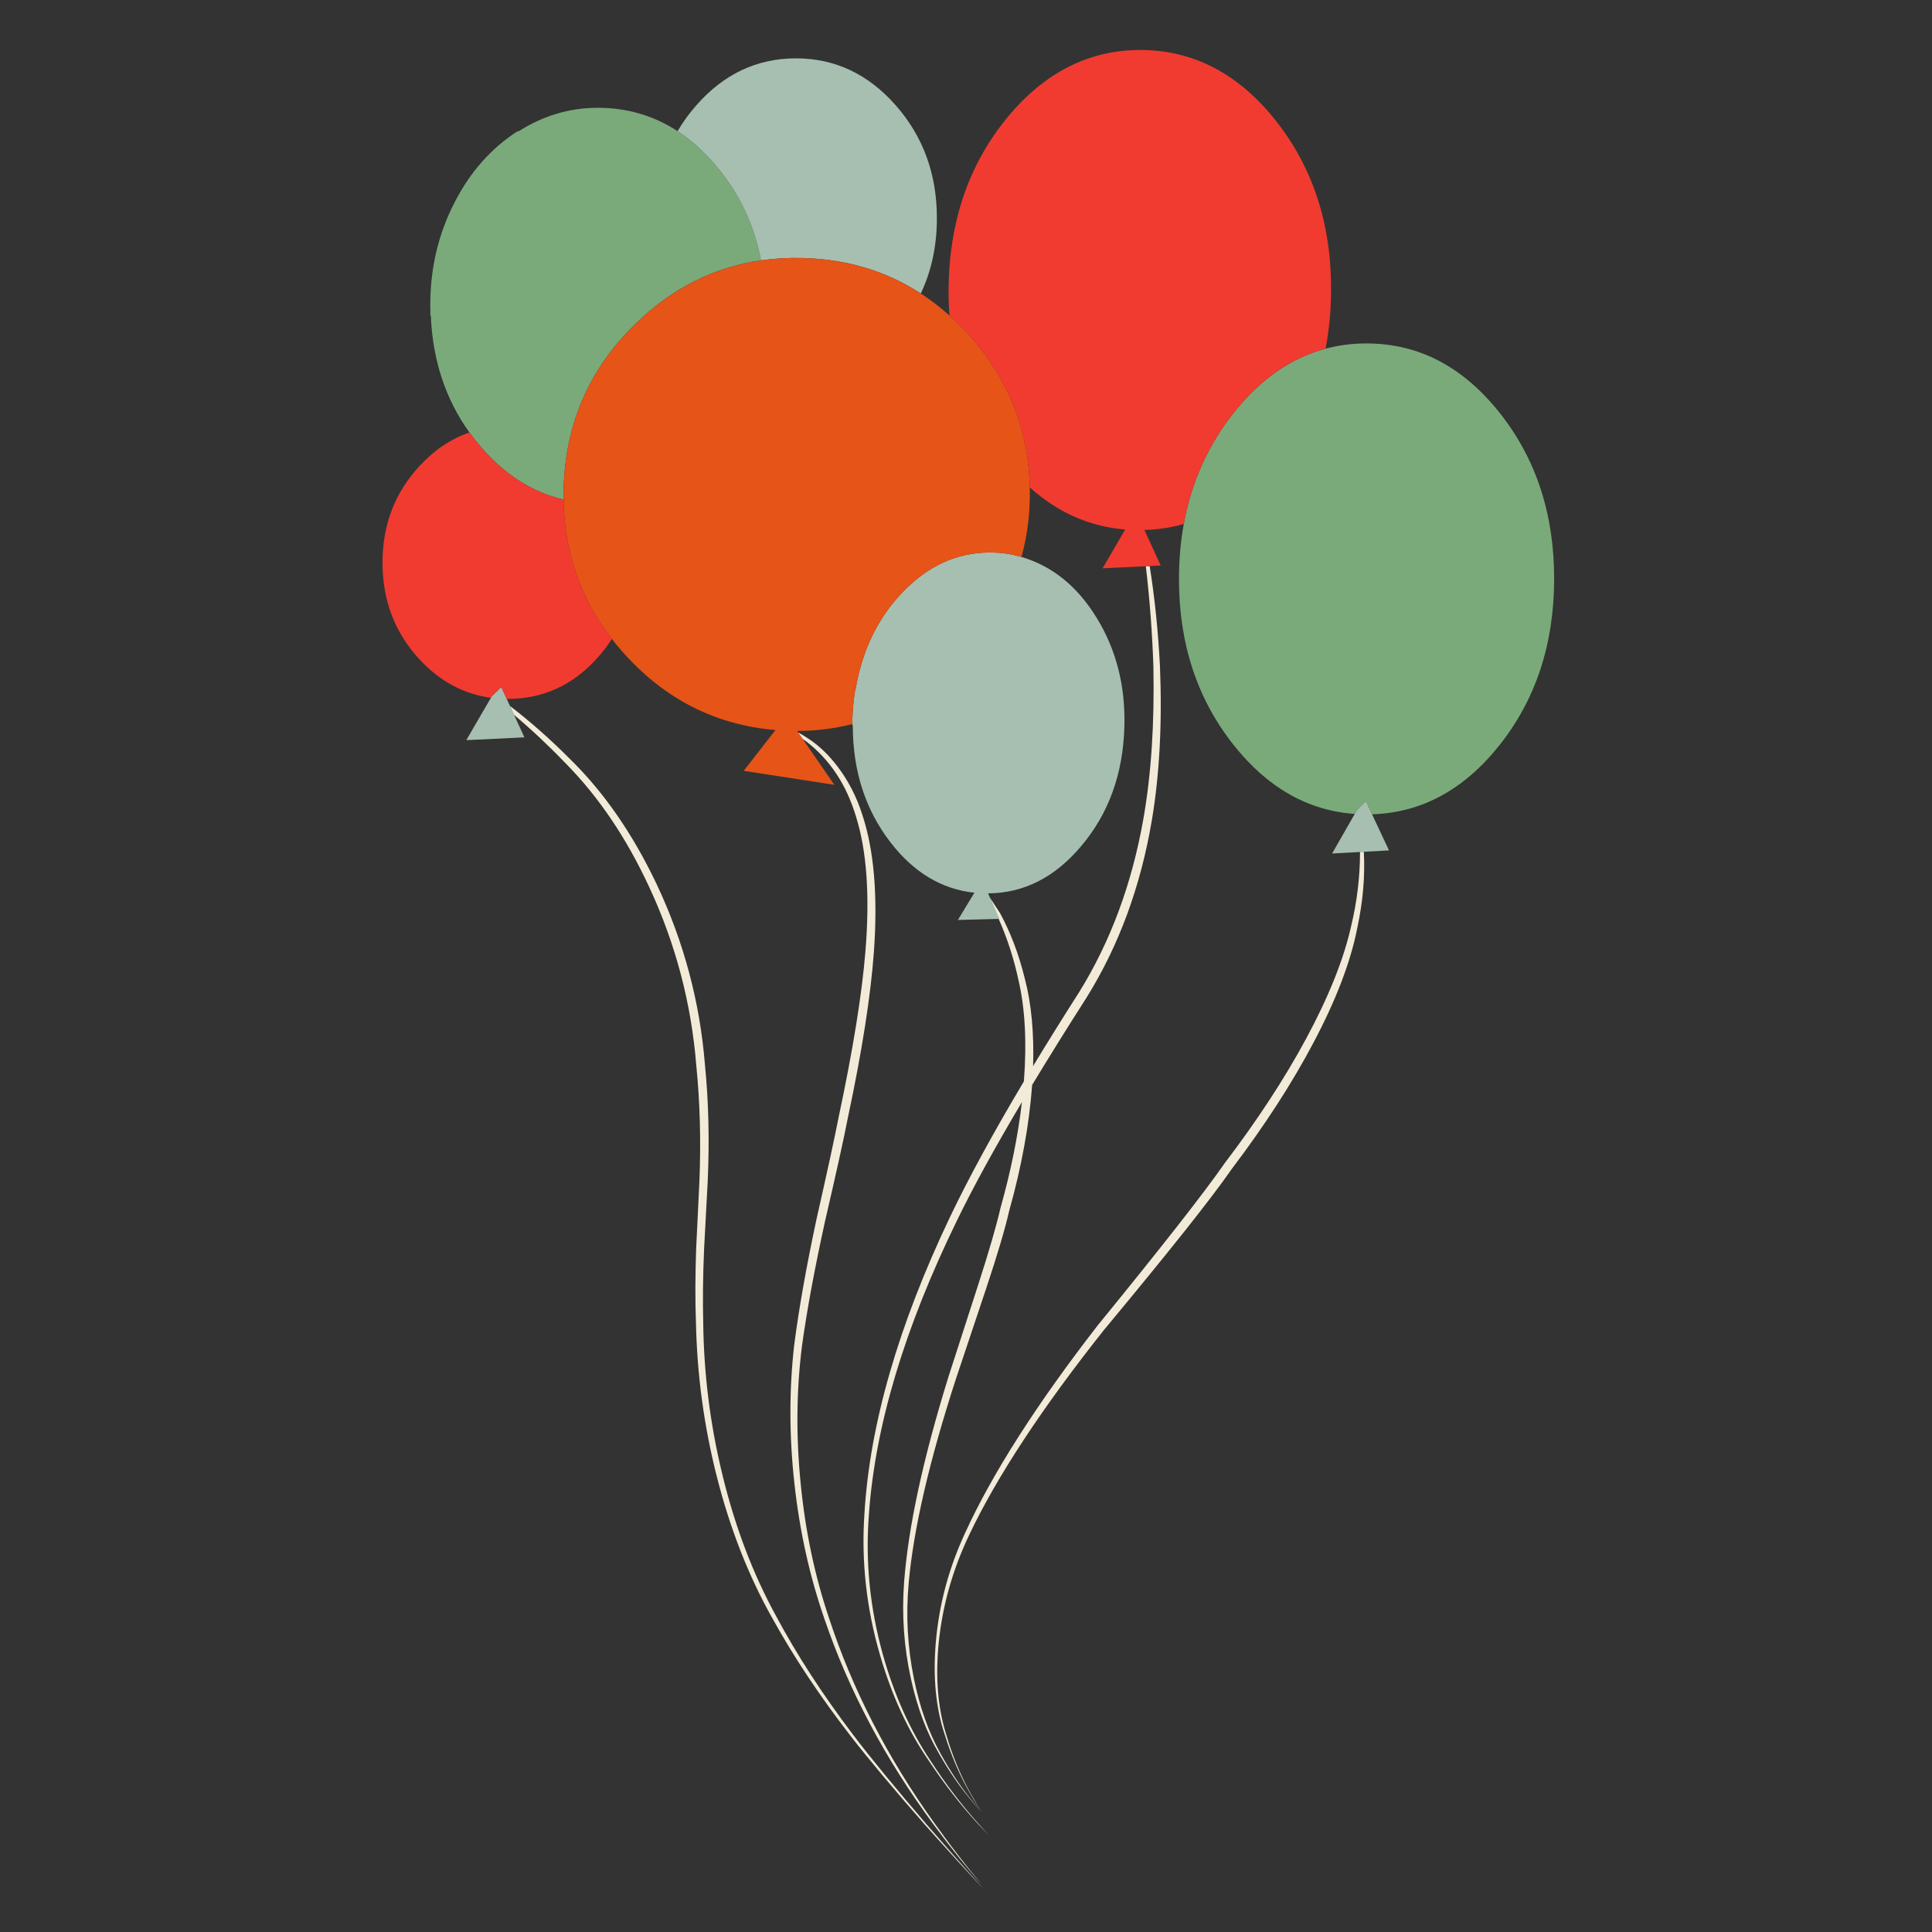 <?xml version="1.0" encoding="utf-8"?>
<!-- Generator: Adobe Illustrator 16.0.0, SVG Export Plug-In . SVG Version: 6.00 Build 0)  -->
<!DOCTYPE svg PUBLIC "-//W3C//DTD SVG 1.1//EN" "http://www.w3.org/Graphics/SVG/1.1/DTD/svg11.dtd">
<svg version="1.1" id="Layer_1" xmlns="http://www.w3.org/2000/svg" xmlns:xlink="http://www.w3.org/1999/xlink" x="0px" y="0px"
	 width="300px" height="300px" viewBox="0 0 300 300" enable-background="new 0 0 300 300" xml:space="preserve">
<rect x="0" y="0" width="300" height="300" fill="#333333" stroke="none"/>
<g>
	<path fill-rule="evenodd" clip-rule="evenodd" fill="#7AAA7A" d="M105.212,20.366c2.131,1.389,4.123,3.179,5.972,5.368
		c3.613,4.269,5.939,9.167,6.981,14.693c-1.67,0.241-3.298,0.598-4.883,1.072c-1.384,0.412-2.735,0.913-4.055,1.502
		c-1.695,0.759-3.337,1.663-4.924,2.713c-1.896,1.257-3.714,2.723-5.455,4.397c-5.535,5.318-9.045,11.553-10.529,18.705
		c-0.465,2.234-0.731,4.557-0.8,6.971c-0.017,0.598-0.022,1.191-0.014,1.781c-4.821-1.124-9.091-3.836-12.811-8.137
		c-0.638-0.738-1.238-1.497-1.799-2.277c-3.71-5.158-5.709-11.203-5.996-18.133c-0.019,0-0.04,0.002-0.063,0.007l-0.022-1.669
		c0-5.746,1.258-11.055,3.772-15.925c2.431-4.75,5.707-8.445,9.828-11.085c0.009,0.028,0.021,0.058,0.035,0.091
		c3.856-2.468,7.979-3.702,12.371-3.702C97.377,16.737,101.507,17.947,105.212,20.366z M213.052,126.441l-0.95-2.026l-1.419,1.418
		l-0.317,0.555c-7.276-0.515-13.536-4.071-18.778-10.669c-5.695-7.162-8.534-15.784-8.516-25.865
		c0.005-2.957,0.252-5.785,0.74-8.487c1.188-6.53,3.796-12.313,7.824-17.351c4.117-5.161,8.851-8.454,14.2-9.876
		c2.049-0.543,4.188-0.814,6.419-0.81c8.046,0.019,14.908,3.6,20.584,10.743c5.677,7.138,8.505,15.758,8.487,25.858
		c-0.015,10.104-2.86,18.717-8.536,25.837C227.305,122.646,220.725,126.203,213.052,126.441z"/>
	<path fill-rule="evenodd" clip-rule="evenodd" fill="#A7BFB1" d="M142.979,45.571c-5.364-3.485-11.452-5.32-18.266-5.504
		c-2.252-0.065-4.435,0.055-6.548,0.36c-1.042-5.526-3.369-10.424-6.981-14.693c-1.85-2.189-3.841-3.979-5.972-5.368
		c0.827-1.41,1.8-2.75,2.919-4.02c4.265-4.857,9.423-7.285,15.471-7.285c6.035,0,11.194,2.428,15.479,7.285
		c4.266,4.838,6.398,10.685,6.398,17.539C145.479,38.172,144.646,42.067,142.979,45.571z M211.771,132.263l-0.59,0.032l-4.334,0.237
		l3.518-6.143l0.317-0.555l1.419-1.418l0.95,2.026l2.633,5.609L211.771,132.263z M153.708,139.377l1.432,3.311h-0.067l-6.331,0.161
		l2.563-4.229c-5.085-0.536-9.432-3.147-13.041-7.833c-3.888-5.048-5.835-11.073-5.84-18.077c-0.014,0.004-0.027,0.011-0.042,0.021
		l-0.007-0.301l-0.021-0.845c0.056-1.495,0.208-3.029,0.454-4.604c0.019-0.004,0.037-0.012,0.056-0.021
		c1.038-6.059,3.49-11.081,7.354-15.066c3.888-4.033,8.35-6.068,13.383-6.105c0.005,0.01,0.012,0.017,0.021,0.021v-0.007h0.636
		c1.412,0.023,2.848,0.247,4.311,0.67v0.007v0.007c0.001-0.001,0.003-0.002,0.007-0.003c0.001-0.004,0.003-0.008,0.007-0.011
		c0.01,0.003,0.021,0.007,0.032,0.011c4.786,1.414,8.676,4.561,11.667,9.439c3.055,4.964,4.491,10.613,4.311,16.946
		c-0.21,7.32-2.45,13.497-6.72,18.53c-4.099,4.855-8.914,7.295-14.448,7.32L153.708,139.377z M76.231,108.354l0.133-0.227
		l1.474-1.446l0.846,1.844l0.51,1.107l0.632,1.376l1.603,3.489l-9.025,0.433L76.231,108.354z"/>
	<path fill-rule="evenodd" clip-rule="evenodd" fill="#E65418" d="M147.432,48.994c0.883,0.792,1.744,1.637,2.582,2.535
		c6.1,6.533,9.382,14.161,9.848,22.882c0.021,0.422,0.036,0.846,0.046,1.271c0.012,0.688,0.009,1.382-0.011,2.082
		c-0.047,2.025-0.266,4.042-0.657,6.049c-0.176,0.89-0.384,1.78-0.624,2.672c-0.012-0.004-0.022-0.008-0.032-0.011
		c-0.004,0.003-0.006,0.006-0.007,0.011l-0.007-0.004v-0.007c-1.463-0.424-2.898-0.647-4.311-0.67h-0.636v0.007
		c-0.009-0.004-0.016-0.011-0.021-0.021c-5.033,0.037-9.495,2.072-13.383,6.105c-3.865,3.986-6.316,9.008-7.354,15.066
		c-0.019,0.009-0.038,0.016-0.056,0.021c-0.247,1.574-0.398,3.108-0.454,4.604l0.021,0.845c-2.88,0.717-5.744,1.074-8.592,1.069
		l0.168,0.24l0.681,0.989l4.928,7.138l-14.082-2.172l4.932-6.335c-6.347-0.531-12.033-2.566-17.058-6.104
		c-2.1-1.481-4.083-3.225-5.951-5.232c-0.316-0.34-0.624-0.68-0.922-1.02c-0.514-0.588-1.005-1.184-1.474-1.788
		c-4.886-6.292-7.387-13.507-7.501-21.646c-0.008-0.589-0.003-1.183,0.014-1.781c0.068-2.414,0.335-4.737,0.8-6.971
		c1.484-7.152,4.995-13.387,10.529-18.705c1.741-1.674,3.559-3.14,5.455-4.397c1.587-1.05,3.229-1.955,4.924-2.713
		c1.319-0.589,2.67-1.09,4.055-1.502c1.585-0.474,3.212-0.831,4.883-1.072c2.113-0.305,4.296-0.425,6.548-0.36
		c6.813,0.184,12.902,2.019,18.266,5.504C144.523,46.575,146.007,47.715,147.432,48.994z"/>
	<path fill-rule="evenodd" clip-rule="evenodd" fill="#F2EBD8" d="M211.182,132.295l0.59-0.032c0.209,3.778-0.134,7.74-1.026,11.885
		c-1.033,5.248-3.3,11.173-6.803,17.777c-3.315,6.281-7.536,12.806-12.663,19.571c-3.12,4.517-9.752,12.87-19.893,25.062
		c-9.636,12.153-16.595,22.738-20.878,31.753c-2.571,5.388-4.152,10.964-4.743,16.729c-0.535,5.373-0.151,10.13,1.153,14.27
		c0.945,3.25,2.186,6.268,3.723,9.053c0.749,1.354,1.364,2.391,1.844,3.107c-0.498-0.698-1.132-1.725-1.9-3.08
		c-1.569-2.747-2.863-5.756-3.883-9.024c-1.392-4.14-1.855-8.931-1.39-14.375c0.498-5.839,2.016-11.496,4.554-16.973
		c4.228-9.229,11.09-19.968,20.584-32.214c10.03-12.298,16.599-20.688,19.704-25.167c5.09-6.691,9.304-13.134,12.644-19.327
		c3.496-6.481,5.825-12.284,6.983-17.406C210.726,139.975,211.192,136.105,211.182,132.295z M155.072,142.688h0.067l-1.432-3.311
		c0.368,0.559,0.89,1.355,1.564,2.389c1.657,3.031,2.951,6.458,3.884,10.281c1.001,3.838,1.423,8.336,1.264,13.494
		c2.196-3.633,4.575-7.453,7.139-11.461c4.875-7.856,8.205-16.834,9.988-26.935c1.216-6.924,1.732-14.814,1.551-23.671
		c-0.172-5.176-0.564-10.361-1.177-15.556l0.597-0.028c0.773,4.799,1.307,9.978,1.6,15.534c0.358,8.833-0.061,16.81-1.257,23.93
		c-1.732,10.268-5.098,19.425-10.093,27.472c-3.116,4.871-5.948,9.42-8.497,13.647c-0.457,6.204-1.641,12.704-3.553,19.502
		c-0.643,2.817-1.812,6.771-3.507,11.86c-0.982,2.925-2.569,7.672-4.763,14.243c-4.144,12.758-6.591,23.314-7.34,31.669
		c-0.462,5.015-0.194,9.979,0.803,14.892c0.894,4.424,2.261,8.286,4.1,11.588c1.393,2.552,2.927,4.882,4.603,6.991
		c0.623,0.782,1.16,1.425,1.606,1.928c-0.466-0.483-1.02-1.119-1.662-1.907c-1.714-2.066-3.292-4.376-4.736-6.929
		c-1.928-3.249-3.383-7.114-4.365-11.595c-1.09-4.907-1.447-9.913-1.069-15.017c0.642-8.55,2.945-19.206,6.908-31.971
		c2.143-6.603,3.686-11.378,4.63-14.325c1.659-5.141,2.8-9.076,3.424-11.805c1.615-5.728,2.728-11.22,3.335-16.474
		c-4.224,7.113-7.592,13.256-10.104,18.43c-8.14,16.688-12.691,31.879-13.655,45.569c-0.573,7.296,0.149,14.561,2.165,21.792
		c1.751,6.245,4.224,11.751,7.418,16.52c2.319,3.566,4.807,6.834,7.466,9.8c0.589,0.665,1.125,1.258,1.606,1.777
		c-0.502-0.51-1.054-1.086-1.655-1.729c-2.695-2.924-5.231-6.172-7.606-9.744c-3.283-4.712-5.834-10.209-7.655-16.491
		c-2.123-7.264-2.936-14.582-2.438-21.953c0.819-13.853,5.238-29.203,13.257-46.051c2.905-6.089,6.741-13.132,11.508-21.129
		c0.464-6.054,0.188-11.273-0.828-15.661C157.449,148.907,156.419,145.718,155.072,142.688z M124.633,114.728l-0.681-0.989
		c0.523,0.291,1.056,0.618,1.6,0.982c1.625,1.052,3.133,2.498,4.526,4.337c1.662,2.198,2.929,4.661,3.799,7.39
		c1.84,5.5,2.447,12.612,1.823,21.339c-0.499,6.873-1.855,15.514-4.072,25.921c-0.587,3.031-1.755,8.323-3.506,15.876
		c-1.626,7.386-2.82,13.837-3.584,19.355c-0.875,6.905-0.947,14.028-0.216,21.367c0.712,7.353,2.177,14.321,4.393,20.905
		c3.623,11.068,9.083,21.697,16.379,31.886c2.714,3.786,5.168,6.964,7.363,9.534c-2.264-2.515-4.778-5.646-7.544-9.395
		c-7.464-10.104-13.087-20.698-16.869-31.78c-2.305-6.622-3.867-13.646-4.687-21.074c-0.819-7.408-0.829-14.601-0.028-21.576
		c0.731-5.644,1.883-12.142,3.458-19.495c1.714-7.566,2.864-12.867,3.451-15.904c2.212-10.384,3.595-18.959,4.149-25.725
		c0.698-8.605,0.207-15.576-1.474-20.912c-1.48-4.908-4.023-8.764-7.627-11.567C125.073,115.042,124.855,114.884,124.633,114.728z
		 M79.826,111.008l-0.632-1.376c3.121,2.387,6.197,5.1,9.227,8.141c5.299,5.159,9.813,11.667,13.543,19.522
		c4.214,8.922,6.715,18.275,7.502,28.059c0.567,5.708,0.71,11.741,0.426,18.098c-0.34,6.319-0.529,9.844-0.566,10.575
		c-0.176,4.209-0.221,7.975-0.132,11.294c0.089,7.963,1.071,15.81,2.948,23.539c1.965,8.153,4.766,15.534,8.402,22.143
		c3.199,5.979,7.171,12.1,11.917,18.362c2.64,3.483,6.461,8.143,11.462,13.977c3.39,3.894,6.335,7.232,8.836,10.017
		c-2.552-2.715-5.551-6-8.997-9.855c-5.052-5.766-8.927-10.389-11.623-13.872c-4.819-6.226-8.881-12.328-12.182-18.307
		c-3.73-6.608-6.631-14.026-8.704-22.255c-1.96-7.799-3.022-15.706-3.185-23.72c-0.126-3.32-0.117-7.113,0.028-11.379
		c0.018-0.391,0.188-3.916,0.51-10.575c0.251-6.244,0.09-12.214-0.482-17.909c-0.769-9.657-3.197-18.887-7.286-27.688
		c-3.566-7.707-7.939-14.167-13.117-19.383C85.188,115.774,82.556,113.305,79.826,111.008z"/>
	<path fill-rule="evenodd" clip-rule="evenodd" fill="#F13B30" d="M95.007,99.215c-0.694,1.091-1.497,2.135-2.41,3.129
		c-3.786,4.121-8.364,6.181-13.732,6.181c-0.061,0-0.121,0-0.182,0l-0.846-1.844l-1.474,1.446l-0.133,0.227
		c-4.255-0.575-7.966-2.579-11.134-6.01c-3.8-4.14-5.7-9.129-5.7-14.968c0-5.854,1.9-10.841,5.7-14.962
		c2.311-2.517,4.91-4.27,7.798-5.259c0.562,0.78,1.161,1.539,1.799,2.277c3.72,4.301,7.99,7.014,12.811,8.137
		C87.62,85.708,90.121,92.923,95.007,99.215z M159.907,75.683c-0.01-0.426-0.024-0.85-0.046-1.271
		c-0.466-8.722-3.748-16.349-9.848-22.882c-0.837-0.898-1.698-1.743-2.582-2.535c-0.101-1.362-0.146-2.752-0.136-4.17
		c0.038-4.047,0.519-7.858,1.446-11.435c1.419-5.518,3.902-10.472,7.445-14.864c5.858-7.227,12.883-10.815,21.074-10.764
		c8.209,0.074,15.189,3.772,20.939,11.092c3.396,4.326,5.772,9.171,7.132,14.535c0.94,3.716,1.393,7.679,1.355,11.888
		c-0.021,3.093-0.307,6.048-0.852,8.864c-5.35,1.423-10.083,4.715-14.2,9.876c-4.028,5.037-6.637,10.821-7.824,17.351
		c-1.955,0.559-3.99,0.869-6.107,0.929l2.531,5.511l-1.718,0.084l-0.597,0.028l-6.71,0.321l3.507-6.021
		C169.197,81.774,164.259,79.595,159.907,75.683z"/>
</g>
</svg>
